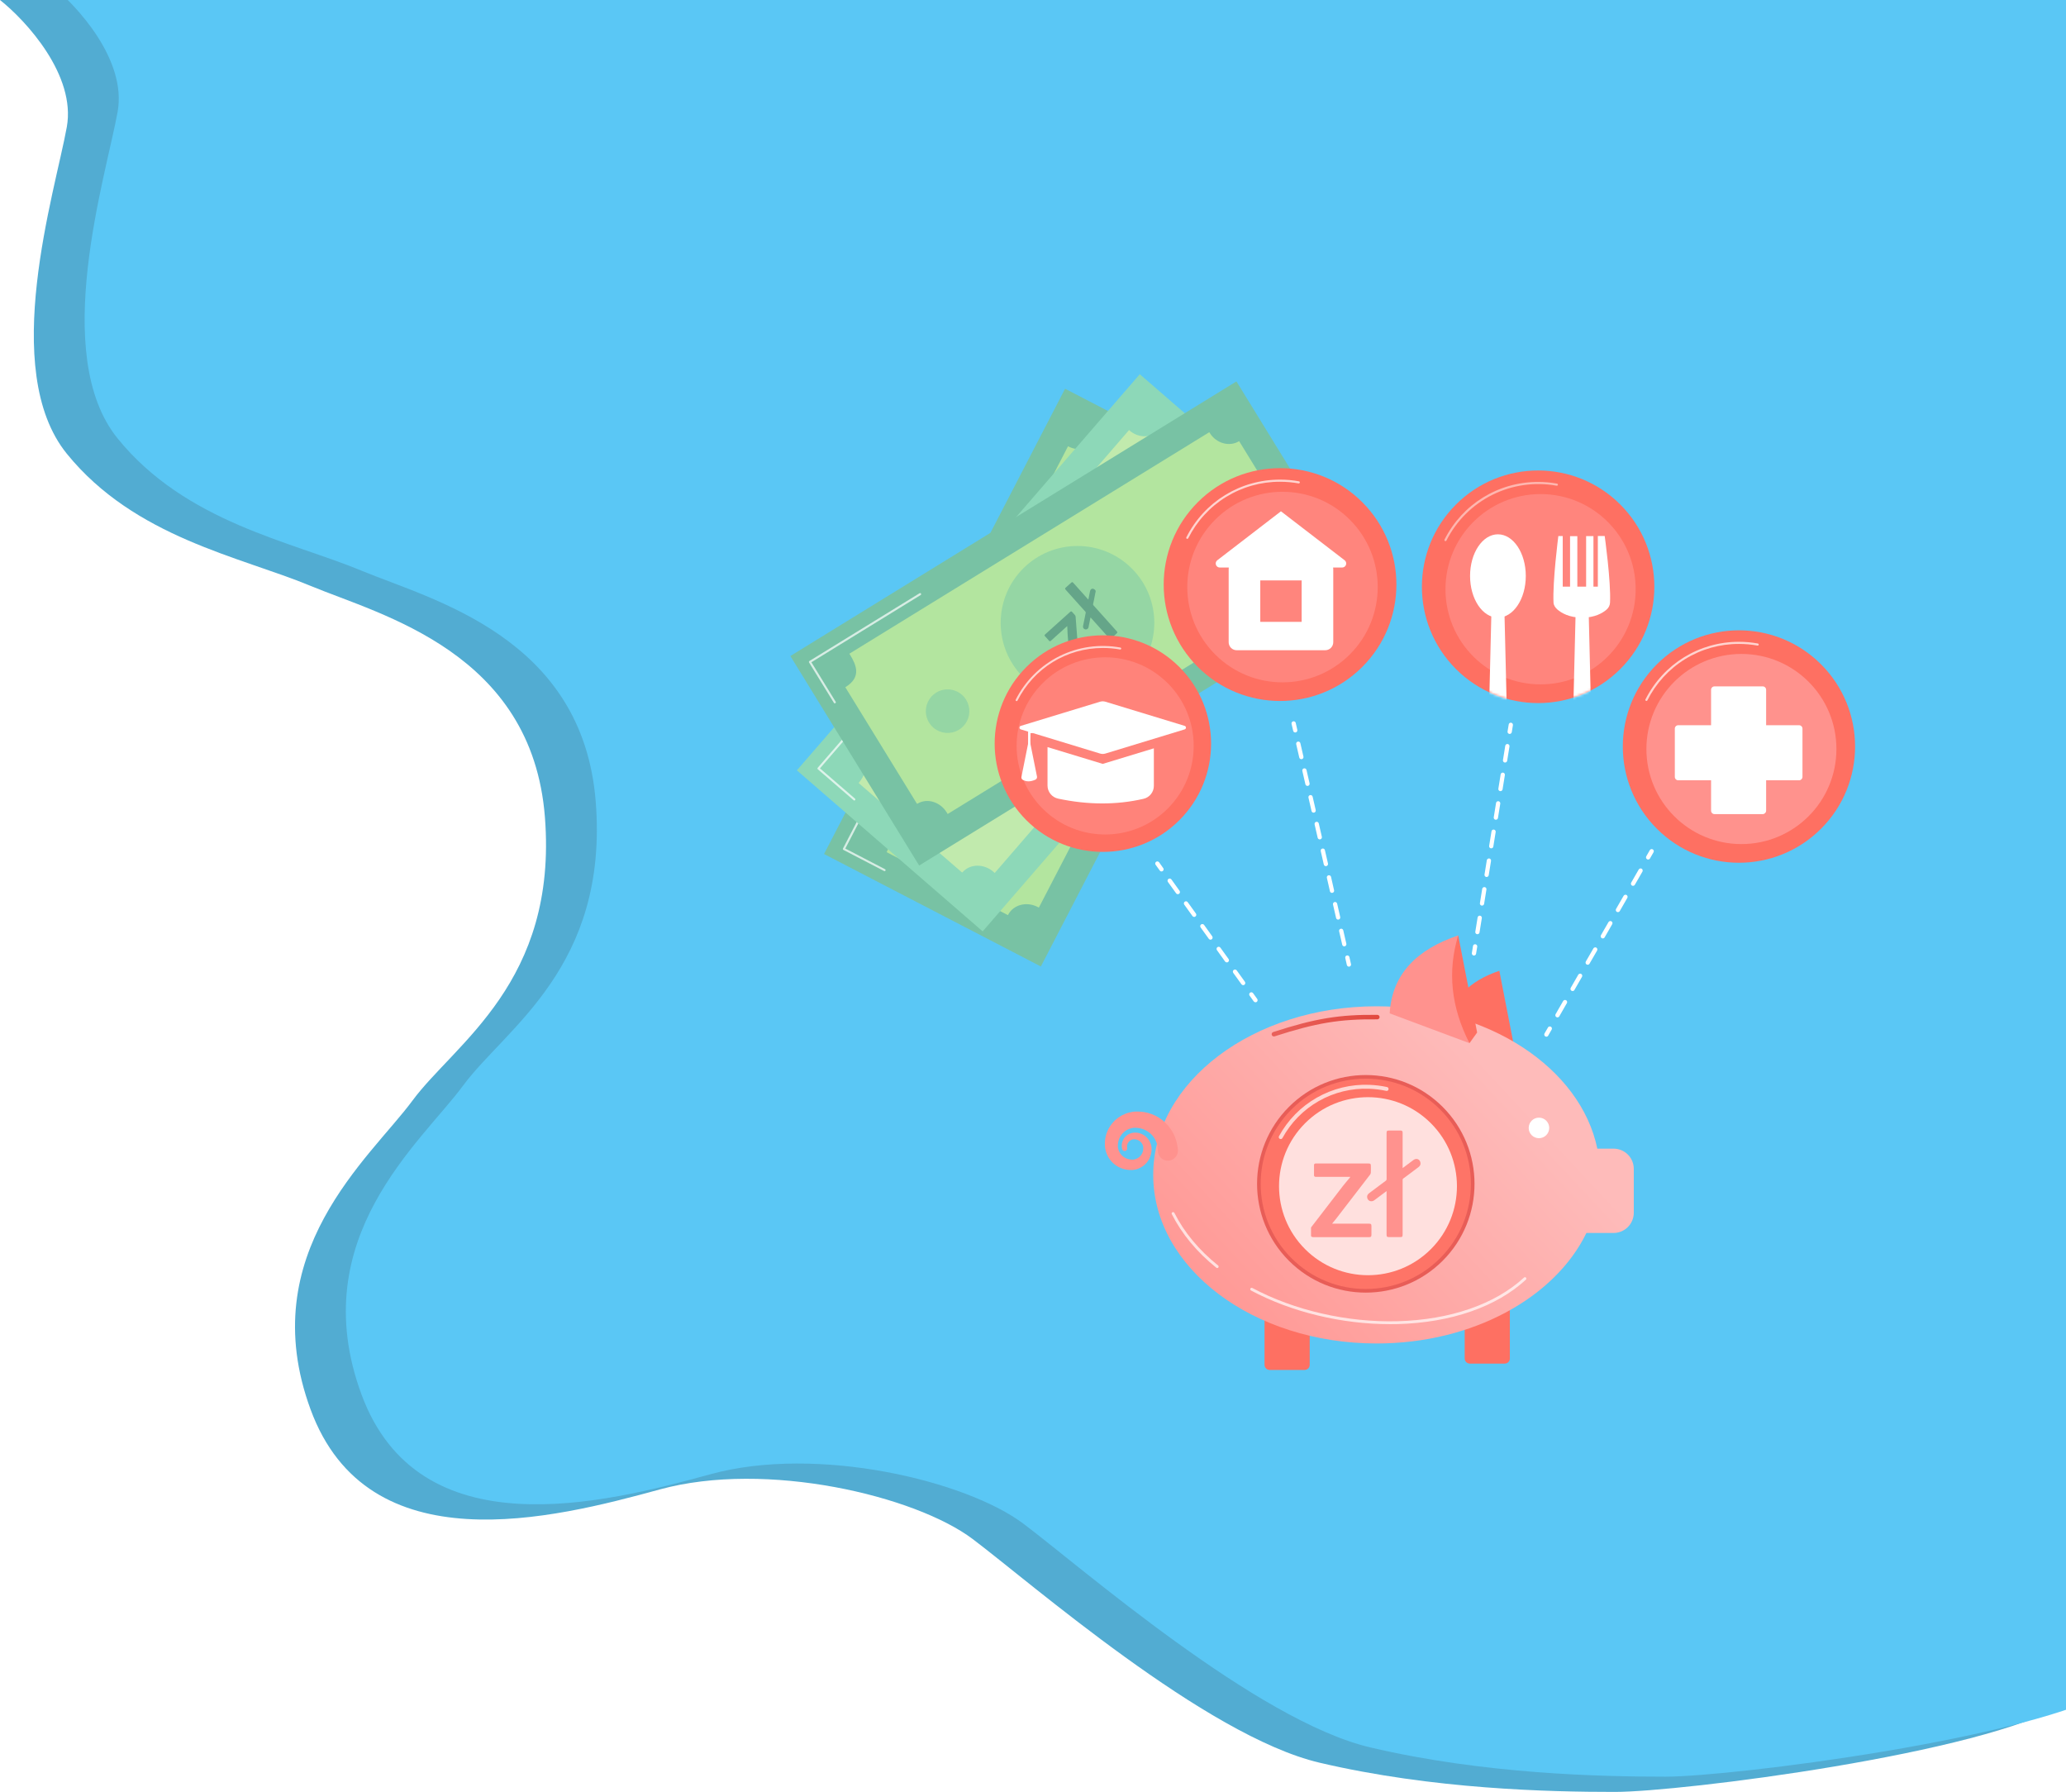 <svg width="813" height="705" viewBox="0 0 813 705" fill="none" xmlns="http://www.w3.org/2000/svg">
<path d="M26.285 50C29.974 29.6 10.299 8.167 0 0H813V670C780.72 690 661.283 705 635.459 705C609.635 705 563.981 704 519.25 693.5C474.519 683 405.347 622.5 382.751 605.5C360.155 588.5 301.589 574.5 259.625 586C217.661 597.5 144.8 616 122.204 554.5C99.608 493 145.722 455.5 162.323 433C178.925 410.5 219.505 386.5 214.433 321.5C209.36 256.5 149.872 242 122.204 230.5C94.535 219 53.032 211.5 26.285 178.5C-0.461 145.5 21.674 75.5 26.285 50Z" fill="#52ACD2"/>
<g filter="url(#filter0_d_501_1000)">
<path d="M46.285 40C49.974 19.6 30.299 -1.833 20 -10H833V660C800.72 680 681.283 695 655.459 695C629.635 695 583.981 694 539.25 683.5C494.519 673 425.347 612.5 402.751 595.5C380.155 578.5 321.589 564.5 279.625 576C237.661 587.5 164.8 606 142.204 544.5C119.607 483 165.722 445.5 182.323 423C198.925 400.5 239.505 376.5 234.433 311.5C229.36 246.5 169.872 232 142.204 220.5C114.535 209 73.032 201.5 46.285 168.5C19.539 135.5 41.674 65.5 46.285 40Z" fill="#5AC7F5"/>
</g>
<g clip-path="url(#clip0_501_1000)">
<path d="M419.123 152.941L324.277 335.999L409.592 380.242L504.438 197.184L419.123 152.941Z" fill="#78C2A4"/>
<path d="M431.912 172.428L480.733 197.755C478.687 201.696 480.565 206.863 484.924 209.11C485.058 209.194 485.393 209.345 485.393 209.345L408.809 357.081L408.34 356.829C403.997 354.582 398.783 355.907 396.705 359.915L396.621 360.033L348.906 335.276C352.394 328.533 348.253 325.581 343.894 323.334C343.76 323.25 343.709 323.3 343.709 323.3L420.293 175.564C420.293 175.581 420.31 175.598 420.461 175.665C424.803 177.929 429.883 176.369 431.912 172.428Z" fill="#B3E59F"/>
<path d="M435.558 287.826C447.362 276.016 447.362 256.868 435.558 245.058C423.753 233.248 404.614 233.248 392.809 245.058C381.004 256.868 381.004 276.016 392.809 287.826C404.614 299.636 423.753 299.636 435.558 287.826Z" fill="url(#paint0_linear_501_1000)"/>
<path d="M430.889 278.55L428.056 277.074C426.396 279.976 424.183 282.542 422.205 284.135C421.86 284.414 421.425 284.559 420.982 284.544C420.539 284.529 420.116 284.354 419.79 284.052L417.527 281.955C417.33 281.774 417.174 281.553 417.07 281.307C416.966 281.06 416.916 280.794 416.924 280.527C416.932 280.259 416.998 279.997 417.116 279.757C417.235 279.517 417.403 279.306 417.611 279.137C419.804 277.327 421.621 275.105 422.959 272.596C424.434 269.744 424.585 267.111 422.59 266.088C420.595 265.065 418.902 266.256 415.784 269.66C411.307 274.508 406.73 277.292 401.768 274.709C397.275 272.378 395.548 267.312 397.576 261.14L394.743 259.664C394.308 259.432 393.981 259.038 393.834 258.567C393.686 258.097 393.73 257.587 393.955 257.148L394.81 255.487C394.923 255.27 395.078 255.077 395.266 254.92C395.454 254.763 395.67 254.644 395.904 254.571C396.138 254.498 396.383 254.471 396.627 254.493C396.871 254.515 397.108 254.585 397.325 254.699L399.873 256.007C401.399 253.324 402.908 251.579 404.283 250.288C404.624 249.969 405.073 249.792 405.54 249.792C406.007 249.792 406.456 249.969 406.797 250.288L408.91 252.217C409.098 252.395 409.248 252.61 409.349 252.849C409.451 253.088 409.503 253.345 409.501 253.604C409.5 253.863 409.445 254.12 409.34 254.357C409.236 254.595 409.083 254.808 408.893 254.984C407.109 256.564 405.636 258.464 404.551 260.586C402.79 263.974 403.696 265.668 404.953 266.306C406.496 267.111 408.608 265.635 412.246 261.945C417.376 256.645 421.35 255.387 426.027 257.819C430.319 260.05 432.532 265.232 430.302 271.925L433.471 273.569C433.69 273.68 433.884 273.834 434.043 274.021C434.202 274.208 434.322 274.425 434.397 274.659C434.471 274.893 434.499 275.139 434.479 275.384C434.458 275.628 434.389 275.867 434.276 276.084L433.404 277.745C433.292 277.964 433.139 278.158 432.951 278.317C432.764 278.476 432.548 278.596 432.314 278.671C432.08 278.746 431.834 278.774 431.59 278.753C431.345 278.732 431.107 278.663 430.889 278.55Z" fill="white"/>
<path opacity="0.7" d="M348.035 342.74C347.986 342.739 347.938 342.721 347.901 342.69L331.906 334.387C331.859 334.363 331.817 334.33 331.782 334.29C331.748 334.249 331.722 334.203 331.705 334.152C331.669 334.048 331.675 333.933 331.722 333.834L355.16 288.647C355.21 288.551 355.296 288.477 355.399 288.443C355.502 288.409 355.615 288.416 355.713 288.463C355.761 288.488 355.804 288.522 355.838 288.563C355.873 288.604 355.899 288.652 355.914 288.704C355.93 288.756 355.935 288.81 355.929 288.864C355.924 288.917 355.907 288.969 355.881 289.016L332.644 333.85L348.269 341.968C348.366 342.019 348.439 342.105 348.474 342.208C348.508 342.311 348.501 342.424 348.454 342.522C348.412 342.595 348.351 342.654 348.276 342.693C348.202 342.731 348.118 342.748 348.035 342.74Z" fill="white"/>
<path d="M473.758 245.172L473.607 245.122C473.559 245.097 473.517 245.063 473.482 245.021C473.448 244.98 473.422 244.932 473.406 244.88C473.391 244.829 473.386 244.774 473.391 244.721C473.397 244.667 473.413 244.615 473.44 244.568L496.391 200.288L479.643 191.599C479.546 191.549 479.473 191.463 479.439 191.36C479.404 191.256 479.411 191.144 479.458 191.046C479.483 190.998 479.517 190.955 479.559 190.921C479.6 190.886 479.648 190.86 479.7 190.845C479.751 190.829 479.805 190.824 479.859 190.83C479.913 190.835 479.965 190.852 480.012 190.878L497.129 199.751C497.179 199.776 497.222 199.811 497.257 199.855C497.292 199.898 497.317 199.948 497.33 200.002C497.348 200.051 497.356 200.103 497.353 200.155C497.35 200.207 497.336 200.258 497.313 200.304L474.177 244.937C474.14 245.014 474.08 245.079 474.005 245.121C473.93 245.163 473.844 245.18 473.758 245.172Z" fill="white"/>
<path d="M448.521 147.228L313.581 303.077L386.693 366.437L521.633 210.588L448.521 147.228Z" fill="#8DD8B8"/>
<path d="M456.456 168.989L498.051 204.984C495.151 208.322 495.972 213.907 499.677 217.128C499.795 217.228 499.778 217.178 500.264 217.58L391.44 343.461L390.887 342.958C387.182 339.754 381.7 339.788 378.749 343.193C378.715 343.243 378.531 343.226 378.531 343.226L337.875 308.054C342.837 302.317 339.451 298.409 335.729 295.189C335.612 295.088 335.494 295.038 335.494 295.055L444.318 169.174C444.373 169.252 444.435 169.325 444.503 169.392C448.208 172.595 453.573 172.344 456.456 168.989Z" fill="#C1EAAD"/>
<path d="M438.786 277.645C450.591 265.835 450.591 246.687 438.786 234.877C426.981 223.067 407.842 223.067 396.037 234.877C384.232 246.687 384.232 265.835 396.037 277.645C407.842 289.455 426.981 289.455 438.786 277.645Z" fill="url(#paint1_linear_501_1000)"/>
<path d="M430.839 271.925L428.425 269.828C426.145 272.26 423.395 274.239 421.081 275.346C420.681 275.532 420.228 275.568 419.803 275.448C419.379 275.328 419.011 275.06 418.768 274.692L417.041 272.126C416.892 271.904 416.792 271.653 416.749 271.39C416.705 271.126 416.719 270.856 416.789 270.599C416.859 270.341 416.984 270.101 417.154 269.896C417.325 269.691 417.538 269.525 417.779 269.409C420.025 268.285 422.49 266.624 424.518 264.276C426.547 261.928 427.352 259.328 425.675 257.869C423.999 256.41 422.037 257.165 418.214 259.764C412.732 263.438 407.636 265.081 403.394 261.408C399.571 258.104 399.068 252.77 402.489 247.235L400.074 245.155C399.888 244.996 399.734 244.801 399.623 244.582C399.512 244.364 399.445 244.125 399.426 243.88C399.408 243.636 399.437 243.39 399.514 243.156C399.591 242.923 399.713 242.708 399.873 242.522L401.114 241.096C401.437 240.726 401.894 240.499 402.384 240.465C402.873 240.43 403.357 240.591 403.729 240.912L405.909 242.79C408.021 240.543 409.882 239.184 411.525 238.245C411.932 238.014 412.41 237.947 412.865 238.055C413.319 238.164 413.715 238.442 413.973 238.832L415.566 241.197C415.712 241.412 415.811 241.656 415.857 241.912C415.904 242.168 415.896 242.431 415.834 242.684C415.773 242.937 415.659 243.174 415.5 243.38C415.341 243.586 415.141 243.757 414.912 243.88C412.814 245.007 410.943 246.514 409.396 248.325C406.898 251.21 407.384 253.055 408.457 253.994C409.53 254.934 412.179 254.179 416.555 251.428C422.791 247.47 426.932 247.168 430.923 250.623C434.594 253.793 435.533 259.362 431.794 265.333L434.51 267.681C434.881 268.008 435.108 268.467 435.143 268.96C435.177 269.453 435.016 269.94 434.695 270.315L433.471 271.723C433.312 271.91 433.117 272.064 432.899 272.175C432.68 272.286 432.441 272.353 432.197 272.372C431.952 272.391 431.706 272.361 431.473 272.284C431.24 272.207 431.025 272.085 430.839 271.925Z" fill="white"/>
<path opacity="0.7" d="M336.047 314.931L335.93 314.847L321.814 302.653C321.732 302.579 321.683 302.476 321.677 302.366C321.67 302.256 321.708 302.148 321.78 302.066L354.657 264.041C354.691 263.998 354.734 263.962 354.782 263.936C354.831 263.909 354.884 263.893 354.939 263.889C354.994 263.884 355.05 263.891 355.102 263.908C355.155 263.926 355.203 263.954 355.244 263.991C355.325 264.065 355.374 264.168 355.381 264.278C355.387 264.388 355.35 264.496 355.277 264.578L322.669 302.301L336.467 314.226C336.537 314.291 336.582 314.379 336.596 314.474C336.61 314.569 336.59 314.665 336.541 314.748C336.492 314.83 336.416 314.893 336.327 314.926C336.237 314.96 336.138 314.961 336.047 314.931Z" fill="white"/>
<path d="M480.112 249.332L479.978 249.264C479.897 249.191 479.848 249.088 479.841 248.978C479.835 248.868 479.872 248.76 479.945 248.677L512.553 210.955L498.755 199.03C498.685 198.955 498.644 198.857 498.641 198.754C498.638 198.651 498.673 198.55 498.739 198.471C498.806 198.393 498.898 198.341 499 198.326C499.102 198.312 499.206 198.335 499.292 198.392L513.391 210.603C513.476 210.675 513.53 210.777 513.542 210.888C513.542 210.997 513.507 211.103 513.442 211.19L480.565 249.214C480.511 249.278 480.439 249.324 480.357 249.345C480.276 249.366 480.19 249.362 480.112 249.332Z" fill="white"/>
<path d="M486.557 150.06L311.019 258.1L361.703 340.523L537.241 232.483L486.557 150.06Z" fill="#78C2A4"/>
<path d="M487.623 173.568L516.426 220.415C512.654 222.73 511.681 228.298 514.247 232.475L514.615 233.079L372.915 320.264L372.562 319.66C369.997 315.484 364.817 313.857 360.978 316.222C360.927 316.256 360.81 316.188 360.81 316.188L332.644 270.382C339.116 266.406 336.986 261.643 334.421 257.466C334.354 257.372 334.268 257.292 334.17 257.232L475.871 170.046C475.919 170.14 475.975 170.229 476.038 170.314C478.603 174.491 483.851 175.883 487.623 173.568Z" fill="#B3E59F"/>
<path d="M445.384 266.43C457.189 254.62 457.189 235.472 445.384 223.662C433.579 211.852 414.44 211.852 402.635 223.662C390.83 235.472 390.83 254.62 402.635 266.43C414.44 278.24 433.579 278.24 445.384 266.43Z" fill="#95D6A4"/>
<path d="M421.098 262.414C420.763 258.054 420.433 253.681 420.109 249.298C420.042 248.426 420.025 247.537 419.992 246.648C419.992 246.564 419.975 246.48 419.975 246.329L419.69 246.564L413.671 251.982L413.436 252.183C413.235 252.317 413.034 252.334 412.866 252.133L411.156 250.237C411.117 250.199 411.087 250.153 411.068 250.101C411.048 250.05 411.041 249.995 411.046 249.94C411.051 249.886 411.068 249.833 411.095 249.786C411.123 249.738 411.161 249.698 411.207 249.667L411.374 249.499L421.048 240.811C421.467 240.425 421.618 240.442 422.003 240.861C422.389 241.281 422.708 241.65 423.043 242.052C423.162 242.196 423.238 242.37 423.261 242.555C423.63 247.235 423.982 251.931 424.334 256.611C424.367 257.114 424.367 257.601 424.401 258.171L424.652 257.936L431.275 251.982C431.677 251.613 431.845 251.63 432.197 252.015L433.639 253.625C433.94 253.978 433.94 254.145 433.588 254.464L423.16 263.823C423.086 263.911 422.988 263.977 422.879 264.012C422.769 264.048 422.652 264.052 422.54 264.025L421.098 262.414Z" fill="#65A589"/>
<path d="M428.274 235.897C428.295 235.766 428.323 235.638 428.358 235.511C428.542 234.538 428.726 233.548 428.944 232.575C429.162 231.603 430.001 231.368 430.671 231.871C431.342 232.374 431.174 232.592 431.074 233.062C430.872 234.068 430.688 235.075 430.487 236.081C430.369 236.618 430.286 237.154 430.151 237.674C430.133 237.762 430.137 237.852 430.163 237.937C430.19 238.023 430.238 238.1 430.302 238.161L439.406 248.308C439.808 248.761 439.808 248.879 439.356 249.281L437.411 251.026C436.925 251.462 436.807 251.462 436.371 250.975C434.024 248.376 431.694 245.759 429.363 243.159L429.129 242.908C429.095 243.042 429.078 243.142 429.062 243.226C428.827 244.4 428.609 245.558 428.358 246.715C428.329 246.905 428.251 247.083 428.131 247.233C428.012 247.383 427.855 247.499 427.676 247.569C427.498 247.638 427.304 247.66 427.114 247.631C426.925 247.601 426.747 247.523 426.597 247.403C426.212 247.101 426.128 246.698 426.212 246.229L426.815 243.26C426.949 242.555 427.083 241.851 427.234 241.146C427.264 241.059 427.267 240.964 427.243 240.875C427.219 240.785 427.17 240.705 427.1 240.643L419.405 232.072C419.019 231.653 419.036 231.502 419.455 231.116L421.534 229.254C421.869 228.953 422.037 228.953 422.339 229.288L428.022 235.628L428.274 235.897Z" fill="#65A589"/>
<path opacity="0.7" d="M328.369 276.705C328.276 276.672 328.199 276.607 328.151 276.52L318.377 260.637C318.327 260.538 318.309 260.427 318.326 260.318C318.363 260.218 318.427 260.131 318.511 260.066L361.866 233.397C361.96 233.341 362.072 233.323 362.178 233.348C362.285 233.373 362.377 233.439 362.436 233.532C362.489 233.626 362.504 233.737 362.479 233.843C362.454 233.948 362.391 234.04 362.302 234.102L319.299 260.553L328.855 276.101C328.883 276.146 328.901 276.196 328.909 276.249C328.917 276.301 328.915 276.354 328.903 276.406C328.89 276.457 328.868 276.506 328.837 276.548C328.805 276.591 328.766 276.627 328.721 276.655C328.669 276.686 328.611 276.707 328.55 276.716C328.49 276.725 328.428 276.721 328.369 276.705Z" fill="white"/>
<path d="M486.014 257.282C485.929 257.251 485.858 257.192 485.812 257.114C485.782 257.068 485.762 257.017 485.752 256.963C485.742 256.909 485.744 256.854 485.756 256.8C485.769 256.747 485.792 256.696 485.825 256.652C485.858 256.608 485.899 256.571 485.947 256.544L528.413 230.412L518.857 214.88C518.828 214.835 518.809 214.785 518.8 214.732C518.791 214.679 518.792 214.625 518.804 214.573C518.815 214.521 518.837 214.471 518.868 214.428C518.899 214.384 518.938 214.347 518.983 214.318C519.028 214.29 519.078 214.27 519.131 214.261C519.183 214.252 519.237 214.253 519.29 214.265C519.342 214.276 519.391 214.298 519.435 214.329C519.479 214.36 519.516 214.399 519.544 214.444L529.319 230.328C529.351 230.374 529.372 230.426 529.38 230.481C529.389 230.537 529.385 230.593 529.369 230.647C529.359 230.7 529.338 230.75 529.306 230.794C529.274 230.838 529.232 230.873 529.184 230.898L486.382 257.248C486.326 257.279 486.265 257.297 486.201 257.303C486.138 257.309 486.074 257.302 486.014 257.282Z" fill="white"/>
<path d="M380.174 275.296C381.065 276.739 381.508 278.414 381.447 280.11C381.386 281.805 380.823 283.444 379.83 284.819C378.837 286.194 377.459 287.243 375.87 287.834C374.281 288.425 372.552 288.531 370.902 288.139C369.253 287.746 367.757 286.873 366.604 285.629C365.451 284.385 364.693 282.827 364.425 281.152C364.158 279.477 364.393 277.761 365.102 276.22C365.81 274.678 366.959 273.382 368.405 272.495C370.337 271.308 372.662 270.937 374.868 271.462C377.074 271.987 378.982 273.366 380.174 275.296Z" fill="#95D6A4"/>
<path d="M487.36 219.544C491.305 216.932 492.387 211.614 489.775 207.667C487.164 203.719 481.848 202.637 477.903 205.25C473.957 207.863 472.876 213.181 475.487 217.128C478.099 221.075 483.414 222.157 487.36 219.544Z" fill="#95D6A4"/>
<path d="M637.612 263.215C655.473 245.346 655.473 216.374 637.612 198.505C619.751 180.636 590.793 180.636 572.932 198.505C555.071 216.374 555.071 245.346 572.932 263.215C590.793 281.084 619.751 281.084 637.612 263.215Z" fill="url(#paint2_linear_501_1000)"/>
<g opacity="0.7">
<path opacity="0.7" d="M568.818 212.901C568.748 212.9 568.679 212.883 568.617 212.85C568.52 212.8 568.447 212.714 568.412 212.611C568.378 212.508 568.385 212.395 568.432 212.297C575.507 198.292 589.607 189.603 605.282 189.603C607.773 189.599 610.26 189.823 612.709 190.274C612.764 190.282 612.817 190.301 612.864 190.33C612.911 190.36 612.952 190.398 612.983 190.444C613.015 190.49 613.037 190.541 613.047 190.596C613.058 190.65 613.057 190.706 613.045 190.761C613.037 190.815 613.018 190.868 612.989 190.915C612.959 190.962 612.921 191.003 612.875 191.035C612.829 191.066 612.778 191.088 612.723 191.098C612.669 191.109 612.613 191.108 612.559 191.096C603.971 189.534 595.109 190.79 587.293 194.677C579.477 198.564 573.126 204.874 569.187 212.666C569.153 212.735 569.1 212.794 569.035 212.835C568.97 212.877 568.895 212.899 568.818 212.901Z" fill="white"/>
</g>
<path d="M606.238 269.258C626.905 269.258 643.658 252.497 643.658 231.821C643.658 211.145 626.905 194.383 606.238 194.383C585.571 194.383 568.818 211.145 568.818 231.821C568.818 252.497 585.571 269.258 606.238 269.258Z" fill="url(#paint3_linear_501_1000)"/>
<mask id="mask0_501_1000" style="mask-type:alpha" maskUnits="userSpaceOnUse" x="559" y="185" width="93" height="92">
<path d="M637.612 263.215C655.473 245.346 655.473 216.374 637.612 198.505C619.751 180.636 590.793 180.636 572.932 198.505C555.071 216.374 555.071 245.346 572.932 263.215C590.793 281.084 619.751 281.084 637.612 263.215Z" fill="url(#paint4_linear_501_1000)"/>
</mask>
<g mask="url(#mask0_501_1000)">
<path d="M589.456 242.991C595.512 242.991 600.421 235.655 600.421 226.604C600.421 217.554 595.512 210.217 589.456 210.217C583.4 210.217 578.491 217.554 578.491 226.604C578.491 235.655 583.4 242.991 589.456 242.991Z" fill="white"/>
<path d="M592.004 240.039H586.908C586.455 258.456 586.019 276.806 585.566 295.474C585.55 296.581 585.969 297.352 586.74 298.158C587.511 298.963 588.567 299.248 589.674 299.248C590.17 299.234 590.658 299.121 591.11 298.917C591.562 298.713 591.968 298.42 592.306 298.057C592.994 297.352 593.362 296.933 593.346 295.96C592.899 277.119 592.451 258.478 592.004 240.039Z" fill="white"/>
<path d="M631.47 210.888H628.771V230.814H627.044V210.922H624.16V230.814H620.707V210.938H617.84V230.814H614.956V210.905H613.229C613.229 210.905 610.916 228.802 611.335 237.104C611.385 238.111 612.022 239.083 612.86 239.805C614.403 241.146 617.521 243.008 622.601 243.008C627.681 243.008 630.699 241.146 632.241 239.805C632.635 239.469 632.956 239.057 633.184 238.592C633.412 238.128 633.542 237.621 633.566 237.104C633.985 228.785 631.47 210.888 631.47 210.888Z" fill="white"/>
<path d="M625.149 240.039H620.053C619.6 258.456 619.164 276.806 618.712 295.474C618.695 296.581 619.114 297.352 619.885 298.158C620.656 298.963 621.713 299.248 622.819 299.248C623.315 299.236 623.804 299.124 624.256 298.92C624.708 298.715 625.115 298.422 625.451 298.057C626.139 297.352 626.507 296.933 626.491 295.96C626.044 277.119 625.596 258.478 625.149 240.039Z" fill="white"/>
</g>
<path d="M716.618 326.043C734.465 308.187 734.465 279.237 716.618 261.381C698.77 243.525 669.833 243.525 651.985 261.381C634.137 279.237 634.137 308.187 651.985 326.043C669.833 343.899 698.77 343.899 716.618 326.043Z" fill="url(#paint5_linear_501_1000)"/>
<path opacity="0.7" d="M647.883 275.782L647.699 275.732C647.602 275.682 647.529 275.596 647.495 275.493C647.46 275.389 647.467 275.277 647.514 275.179C654.573 261.19 668.672 252.502 684.314 252.502C686.805 252.506 689.29 252.73 691.741 253.173C691.796 253.181 691.849 253.2 691.896 253.229C691.943 253.258 691.984 253.297 692.015 253.343C692.047 253.388 692.069 253.44 692.079 253.494C692.09 253.549 692.089 253.605 692.077 253.659C692.056 253.764 691.996 253.858 691.909 253.92C691.822 253.983 691.714 254.009 691.607 253.994C689.201 253.558 686.76 253.339 684.314 253.34C676.835 253.318 669.499 255.385 663.13 259.308C656.762 263.232 651.615 268.856 648.269 275.548C648.231 275.617 648.175 275.675 648.107 275.717C648.04 275.758 647.962 275.781 647.883 275.782Z" fill="white"/>
<path d="M685.27 332.089C705.918 332.089 722.657 315.343 722.657 294.686C722.657 274.028 705.918 257.282 685.27 257.282C664.622 257.282 647.883 274.028 647.883 294.686C647.883 315.343 664.622 332.089 685.27 332.089Z" fill="url(#paint6_linear_501_1000)"/>
<path d="M693.653 270.046H674.674C673.933 270.046 673.333 270.647 673.333 271.388V318.956C673.333 319.697 673.933 320.298 674.674 320.298H693.653C694.393 320.298 694.994 319.697 694.994 318.956V271.388C694.994 270.647 694.393 270.046 693.653 270.046Z" fill="white"/>
<path d="M709.295 305.655V286.668C709.295 285.927 708.694 285.326 707.954 285.326H660.407C659.666 285.326 659.066 285.927 659.066 286.668V305.655C659.066 306.396 659.666 306.997 660.407 306.997H707.954C708.694 306.997 709.295 306.396 709.295 305.655Z" fill="white"/>
<path d="M464.108 322.685C480.738 306.047 480.738 279.073 464.108 262.435C447.477 245.797 420.515 245.797 403.885 262.435C387.254 279.073 387.254 306.047 403.885 322.685C420.515 339.323 447.477 339.323 464.108 322.685Z" fill="url(#paint7_linear_501_1000)"/>
<path opacity="0.7" d="M400.058 275.85C399.993 275.849 399.929 275.831 399.873 275.799C399.828 275.776 399.788 275.744 399.755 275.706C399.722 275.667 399.697 275.622 399.682 275.574C399.666 275.526 399.66 275.475 399.664 275.424C399.668 275.374 399.682 275.324 399.706 275.279C403.435 267.86 409.47 261.852 416.904 258.156C424.337 254.46 432.768 253.277 440.932 254.783C441.026 254.809 441.107 254.869 441.158 254.952C441.21 255.035 441.227 255.135 441.208 255.231C441.189 255.326 441.134 255.411 441.055 255.468C440.976 255.525 440.878 255.55 440.781 255.538C438.546 255.134 436.279 254.932 434.007 254.934C419.723 254.934 406.848 262.867 400.393 275.632C400.362 275.695 400.315 275.749 400.256 275.787C400.197 275.826 400.128 275.847 400.058 275.85Z" fill="white"/>
<path d="M459.53 318.106C473.135 304.495 473.135 282.427 459.53 268.815C445.925 255.204 423.866 255.204 410.261 268.815C396.656 282.427 396.656 304.495 410.261 318.106C423.866 331.718 445.925 331.718 459.53 318.106Z" fill="url(#paint8_linear_501_1000)"/>
<path d="M466.163 285.578L435.013 276.084C434.315 275.866 433.566 275.866 432.867 276.084L401.717 285.578C401.565 285.619 401.43 285.71 401.334 285.836C401.237 285.962 401.185 286.116 401.185 286.274C401.185 286.432 401.237 286.586 401.334 286.712C401.43 286.838 401.565 286.929 401.717 286.97L432.867 296.463C433.566 296.681 434.315 296.681 435.013 296.463L466.163 286.97C466.316 286.929 466.451 286.838 466.547 286.712C466.644 286.586 466.696 286.432 466.696 286.274C466.696 286.116 466.644 285.962 466.547 285.836C466.451 285.71 466.316 285.619 466.163 285.578Z" fill="white"/>
<path d="M433.94 300.539L412.213 293.931V309.06C412.213 310.267 412.628 311.437 413.388 312.374C414.148 313.312 415.207 313.959 416.387 314.209C428.039 316.675 439.255 316.759 450.002 314.276C451.158 314.01 452.189 313.359 452.926 312.429C453.663 311.5 454.063 310.347 454.059 309.161V294.417L433.94 300.539Z" fill="white"/>
<path d="M407.418 306.762C405.54 307.601 403.88 307.618 402.472 306.812C402.27 306.699 402.111 306.523 402.017 306.312C401.923 306.1 401.901 305.864 401.952 305.638L405.02 290.358L408.071 305.521C408.119 305.771 408.081 306.031 407.962 306.256C407.843 306.482 407.651 306.66 407.418 306.762Z" fill="white"/>
<path d="M433.924 284.722L404.568 287.842V292.941H405.439L405.523 288.463L433.924 284.722Z" fill="white"/>
<path d="M536.093 262.376C553.974 244.488 553.974 215.484 536.093 197.596C518.212 179.707 489.222 179.707 471.341 197.596C453.461 215.484 453.461 244.488 471.341 262.376C489.222 280.265 518.212 280.265 536.093 262.376Z" fill="url(#paint9_linear_501_1000)"/>
<path opacity="0.7" d="M467.203 212.012L467.019 211.978C466.921 211.925 466.847 211.836 466.813 211.73C466.779 211.624 466.786 211.509 466.834 211.408C473.909 197.403 488.026 188.697 503.718 188.697C506.214 188.694 508.706 188.918 511.162 189.368C511.27 189.389 511.367 189.451 511.43 189.542C511.492 189.634 511.517 189.746 511.497 189.855C511.473 189.962 511.409 190.055 511.319 190.117C511.229 190.18 511.119 190.206 511.011 190.19C508.604 189.754 506.164 189.535 503.718 189.536C496.223 189.511 488.87 191.579 482.487 195.509C476.104 199.438 470.944 205.072 467.589 211.777C467.55 211.847 467.495 211.905 467.427 211.946C467.359 211.987 467.282 212.01 467.203 212.012Z" fill="white"/>
<path d="M531.174 257.478C545.807 242.839 545.807 219.103 531.174 204.463C516.541 189.823 492.816 189.823 478.182 204.463C463.549 219.103 463.549 242.839 478.182 257.478C492.816 272.118 516.541 272.118 531.174 257.478Z" fill="url(#paint10_linear_501_1000)"/>
<path d="M529.117 220.415L504.07 201.16L479.039 220.415C478.771 220.617 478.573 220.898 478.473 221.219C478.374 221.54 478.379 221.884 478.487 222.202C478.594 222.52 478.8 222.796 479.074 222.99C479.348 223.184 479.676 223.287 480.012 223.283H483.549C483.515 223.494 483.498 223.707 483.499 223.921V252.653C483.497 253.07 483.577 253.483 483.736 253.868C483.894 254.254 484.127 254.604 484.422 254.899C484.717 255.194 485.067 255.427 485.452 255.586C485.838 255.744 486.251 255.825 486.668 255.823H521.489C521.905 255.823 522.317 255.741 522.702 255.581C523.086 255.422 523.436 255.189 523.73 254.894C524.024 254.6 524.257 254.25 524.417 253.866C524.576 253.481 524.658 253.069 524.658 252.653V223.921C524.661 223.706 524.639 223.492 524.591 223.283H528.145C528.481 223.287 528.809 223.184 529.083 222.99C529.357 222.796 529.562 222.52 529.67 222.202C529.778 221.884 529.783 221.54 529.683 221.219C529.584 220.898 529.386 220.617 529.117 220.415ZM512.218 244.652H495.939V228.365H512.218V244.652Z" fill="white"/>
<path d="M457.06 342.857C456.928 342.858 456.798 342.827 456.681 342.765C456.564 342.704 456.464 342.614 456.389 342.505L454.746 340.224C454.682 340.135 454.637 340.035 454.612 339.928C454.588 339.821 454.585 339.711 454.604 339.603C454.622 339.495 454.662 339.392 454.721 339.3C454.781 339.208 454.857 339.129 454.947 339.067C455.129 338.939 455.353 338.887 455.572 338.922C455.79 338.956 455.987 339.074 456.121 339.251L457.747 341.532C457.874 341.711 457.925 341.932 457.891 342.149C457.856 342.365 457.739 342.559 457.563 342.69C457.42 342.802 457.242 342.861 457.06 342.857Z" fill="white"/>
<path d="M489.199 387.591C489.067 387.59 488.938 387.558 488.821 387.497C488.704 387.435 488.604 387.347 488.529 387.239L485.31 382.777C485.178 382.597 485.124 382.372 485.159 382.152C485.193 381.932 485.314 381.734 485.494 381.603C485.674 381.472 485.899 381.417 486.119 381.452C486.339 381.487 486.536 381.607 486.668 381.787L489.887 386.266C490.014 386.447 490.066 386.671 490.031 386.89C489.997 387.109 489.879 387.306 489.702 387.44C489.553 387.54 489.378 387.592 489.199 387.591ZM482.778 378.651C482.645 378.646 482.514 378.613 482.395 378.552C482.276 378.491 482.172 378.404 482.091 378.299L478.888 373.82C478.761 373.639 478.709 373.415 478.744 373.196C478.778 372.977 478.896 372.78 479.073 372.646C479.163 372.582 479.265 372.536 479.373 372.511C479.481 372.486 479.592 372.483 479.702 372.502C479.811 372.521 479.915 372.561 480.008 372.62C480.102 372.679 480.183 372.757 480.246 372.847L483.465 377.309C483.53 377.399 483.576 377.501 483.6 377.609C483.625 377.717 483.628 377.829 483.609 377.938C483.591 378.047 483.551 378.152 483.491 378.245C483.432 378.339 483.355 378.42 483.264 378.483C483.126 378.593 482.954 378.652 482.778 378.651ZM476.357 369.694C476.222 369.696 476.089 369.665 475.969 369.604C475.849 369.542 475.746 369.452 475.669 369.342L472.451 364.88C472.386 364.79 472.34 364.688 472.316 364.58C472.291 364.472 472.288 364.36 472.307 364.251C472.325 364.142 472.365 364.038 472.425 363.944C472.484 363.851 472.561 363.77 472.652 363.706C472.833 363.579 473.057 363.527 473.276 363.561C473.495 363.596 473.692 363.714 473.825 363.891L477.027 368.369C477.155 368.55 477.207 368.774 477.172 368.993C477.138 369.212 477.02 369.409 476.843 369.543C476.7 369.641 476.53 369.693 476.357 369.694ZM469.919 360.754C469.787 360.755 469.657 360.723 469.54 360.662C469.423 360.6 469.323 360.511 469.248 360.402L466.029 355.924C465.902 355.742 465.85 355.518 465.884 355.299C465.919 355.08 466.037 354.883 466.214 354.749C466.304 354.685 466.406 354.639 466.514 354.614C466.622 354.59 466.733 354.587 466.842 354.605C466.952 354.624 467.056 354.664 467.149 354.723C467.243 354.783 467.324 354.86 467.387 354.951L470.606 359.412C470.671 359.502 470.716 359.604 470.741 359.712C470.766 359.82 470.769 359.932 470.75 360.041C470.732 360.15 470.691 360.255 470.632 360.348C470.573 360.442 470.496 360.523 470.405 360.586C470.268 360.698 470.096 360.757 469.919 360.754ZM463.498 351.797C463.363 351.8 463.23 351.769 463.11 351.707C462.99 351.646 462.887 351.556 462.81 351.445L459.591 346.984C459.527 346.893 459.481 346.791 459.457 346.683C459.432 346.575 459.429 346.464 459.447 346.355C459.466 346.245 459.506 346.141 459.566 346.047C459.625 345.954 459.702 345.873 459.793 345.809C459.974 345.682 460.198 345.63 460.417 345.664C460.636 345.699 460.833 345.817 460.966 345.994L464.168 350.472C464.234 350.561 464.281 350.663 464.307 350.77C464.333 350.877 464.337 350.989 464.32 351.098C464.303 351.207 464.264 351.311 464.207 351.406C464.149 351.5 464.073 351.582 463.984 351.646C463.841 351.744 463.671 351.797 463.498 351.797Z" fill="white"/>
<path d="M494.061 394.333C493.928 394.335 493.797 394.305 493.678 394.247C493.558 394.189 493.454 394.103 493.374 393.998L491.731 391.717C491.667 391.627 491.621 391.525 491.597 391.417C491.572 391.309 491.569 391.197 491.588 391.088C491.607 390.979 491.647 390.875 491.706 390.781C491.765 390.688 491.842 390.607 491.932 390.543C492.022 390.479 492.124 390.433 492.232 390.409C492.34 390.384 492.451 390.381 492.56 390.4C492.669 390.419 492.773 390.459 492.867 390.518C492.961 390.577 493.042 390.654 493.105 390.744L494.732 393.008C494.859 393.19 494.911 393.414 494.876 393.633C494.842 393.852 494.724 394.049 494.547 394.182C494.404 394.28 494.234 394.333 494.061 394.333Z" fill="white"/>
<path d="M648.571 338.161C648.425 338.162 648.281 338.127 648.151 338.06C647.957 337.948 647.815 337.763 647.755 337.547C647.696 337.33 647.724 337.099 647.833 336.903L649.225 334.471C649.34 334.279 649.525 334.141 649.741 334.084C649.958 334.028 650.187 334.058 650.381 334.169C650.477 334.223 650.561 334.295 650.629 334.382C650.696 334.469 650.745 334.569 650.773 334.675C650.802 334.782 650.808 334.893 650.793 335.002C650.777 335.111 650.74 335.215 650.683 335.31L649.292 337.742C649.218 337.868 649.113 337.974 648.987 338.047C648.86 338.121 648.717 338.16 648.571 338.161Z" fill="white"/>
<path d="M612.877 400.271C612.73 400.264 612.587 400.223 612.458 400.154C612.266 400.038 612.128 399.853 612.071 399.637C612.015 399.42 612.045 399.19 612.156 398.996L615.124 393.83C615.239 393.639 615.424 393.5 615.641 393.443C615.857 393.387 616.086 393.417 616.28 393.528C616.376 393.582 616.461 393.655 616.528 393.742C616.595 393.829 616.644 393.928 616.673 394.035C616.701 394.141 616.707 394.252 616.692 394.361C616.676 394.47 616.639 394.575 616.582 394.669L613.615 399.835C613.544 399.969 613.437 400.08 613.307 400.157C613.177 400.234 613.028 400.273 612.877 400.271ZM618.829 389.922C618.682 389.915 618.539 389.875 618.41 389.805C618.218 389.69 618.079 389.504 618.023 389.288C617.967 389.071 617.997 388.842 618.108 388.647L621.075 383.481C621.13 383.386 621.204 383.302 621.291 383.234C621.379 383.167 621.479 383.117 621.585 383.088C621.692 383.059 621.803 383.052 621.913 383.066C622.022 383.08 622.128 383.116 622.224 383.171C622.32 383.226 622.404 383.3 622.471 383.387C622.538 383.475 622.588 383.575 622.617 383.681C622.646 383.788 622.653 383.899 622.639 384.009C622.625 384.118 622.589 384.224 622.534 384.32L619.566 389.486C619.493 389.617 619.386 389.727 619.256 389.803C619.127 389.88 618.979 389.921 618.829 389.922ZM624.781 379.557C624.635 379.557 624.491 379.523 624.361 379.456C624.17 379.34 624.031 379.156 623.971 378.941C623.912 378.725 623.938 378.496 624.043 378.299L627.027 373.132C627.139 372.943 627.321 372.803 627.533 372.744C627.746 372.684 627.973 372.71 628.167 372.814C628.358 372.929 628.498 373.114 628.557 373.329C628.616 373.544 628.591 373.774 628.486 373.971L625.501 379.137C625.428 379.264 625.323 379.369 625.197 379.443C625.07 379.516 624.927 379.556 624.781 379.557ZM630.732 369.208C630.586 369.21 630.442 369.176 630.313 369.107C630.119 368.995 629.976 368.81 629.917 368.594C629.857 368.377 629.885 368.146 629.995 367.95L632.962 362.784C633.077 362.592 633.262 362.453 633.477 362.393C633.692 362.334 633.922 362.36 634.119 362.465C634.31 362.58 634.449 362.766 634.506 362.982C634.562 363.198 634.531 363.428 634.421 363.622L631.453 368.788C631.38 368.915 631.275 369.02 631.149 369.094C631.022 369.168 630.879 369.207 630.732 369.208ZM636.667 358.859C636.522 358.858 636.378 358.823 636.248 358.758C636.057 358.643 635.918 358.457 635.861 358.241C635.805 358.025 635.835 357.795 635.946 357.601L638.914 352.435C639.029 352.244 639.213 352.104 639.429 352.045C639.644 351.985 639.874 352.011 640.071 352.116C640.262 352.231 640.401 352.417 640.457 352.633C640.514 352.849 640.483 353.079 640.372 353.273L637.405 358.439C637.329 358.567 637.221 358.674 637.092 358.747C636.962 358.821 636.816 358.859 636.667 358.859ZM642.619 348.51C642.473 348.511 642.329 348.476 642.2 348.409C642.008 348.294 641.87 348.108 641.813 347.892C641.757 347.676 641.787 347.446 641.898 347.252L644.865 342.086C644.978 341.896 645.159 341.757 645.371 341.697C645.584 341.638 645.811 341.663 646.006 341.767C646.197 341.883 646.336 342.067 646.395 342.282C646.455 342.498 646.429 342.727 646.324 342.924L643.34 348.091C643.267 348.217 643.162 348.323 643.035 348.396C642.909 348.47 642.765 348.509 642.619 348.51Z" fill="white"/>
<path d="M608.518 407.869C608.37 407.872 608.224 407.831 608.099 407.752C607.909 407.64 607.77 407.458 607.711 407.246C607.651 407.033 607.676 406.806 607.78 406.611L609.189 404.179C609.311 404.011 609.491 403.895 609.694 403.852C609.897 403.809 610.109 403.843 610.288 403.947C610.467 404.052 610.602 404.219 610.665 404.417C610.728 404.615 610.716 404.829 610.631 405.018L609.239 407.45C609.166 407.577 609.061 407.682 608.934 407.756C608.808 407.829 608.664 407.868 608.518 407.869Z" fill="white"/>
<path d="M509.686 288.178C509.497 288.181 509.312 288.117 509.165 287.997C509.017 287.878 508.917 287.71 508.882 287.523L508.245 284.806C508.22 284.698 508.217 284.587 508.235 284.477C508.254 284.368 508.294 284.264 508.353 284.17C508.413 284.077 508.49 283.996 508.58 283.932C508.671 283.869 508.773 283.824 508.882 283.8C508.988 283.773 509.1 283.767 509.209 283.784C509.318 283.8 509.422 283.839 509.516 283.897C509.61 283.955 509.691 284.031 509.755 284.121C509.819 284.211 509.864 284.313 509.888 284.421L510.508 287.154C510.558 287.37 510.521 287.597 510.405 287.786C510.289 287.974 510.103 288.109 509.888 288.161L509.686 288.178Z" fill="white"/>
<path d="M528.983 372.327C528.795 372.325 528.614 372.258 528.468 372.14C528.322 372.021 528.22 371.857 528.179 371.673L526.971 366.407C526.944 366.3 526.939 366.188 526.955 366.079C526.972 365.97 527.01 365.866 527.068 365.772C527.126 365.678 527.202 365.596 527.292 365.533C527.382 365.469 527.484 365.424 527.592 365.4C527.7 365.375 527.811 365.372 527.921 365.391C528.03 365.41 528.134 365.45 528.228 365.509C528.321 365.568 528.402 365.646 528.465 365.736C528.529 365.827 528.574 365.929 528.598 366.038L529.805 371.288C529.855 371.503 529.818 371.73 529.702 371.919C529.586 372.107 529.4 372.242 529.185 372.294L528.983 372.327ZM526.569 361.811C526.381 361.808 526.199 361.742 526.054 361.623C525.908 361.505 525.806 361.34 525.764 361.157L524.557 355.89C524.507 355.674 524.544 355.447 524.66 355.259C524.776 355.07 524.962 354.935 525.178 354.884C525.285 354.859 525.397 354.856 525.506 354.874C525.615 354.893 525.72 354.933 525.813 354.993C525.907 355.052 525.988 355.129 526.051 355.22C526.115 355.31 526.16 355.413 526.184 355.521L527.391 360.771C527.418 360.878 527.423 360.989 527.407 361.098C527.39 361.207 527.352 361.312 527.294 361.406C527.236 361.5 527.16 361.581 527.07 361.645C526.98 361.709 526.878 361.754 526.77 361.777L526.569 361.811ZM524.172 351.294C523.981 351.295 523.795 351.231 523.646 351.112C523.496 350.993 523.392 350.826 523.35 350.64L522.143 345.373C522.094 345.155 522.134 344.927 522.253 344.738C522.373 344.549 522.562 344.416 522.78 344.367C522.998 344.318 523.226 344.358 523.415 344.477C523.604 344.597 523.737 344.786 523.786 345.004L524.976 350.254C525.004 350.361 525.009 350.472 524.993 350.582C524.976 350.691 524.938 350.795 524.88 350.889C524.822 350.983 524.746 351.064 524.656 351.128C524.566 351.192 524.464 351.237 524.356 351.261L524.172 351.294ZM521.757 340.778C521.567 340.778 521.381 340.714 521.232 340.595C521.082 340.476 520.978 340.31 520.936 340.123L519.729 334.857C519.68 334.639 519.72 334.41 519.839 334.222C519.959 334.033 520.148 333.899 520.366 333.85C520.584 333.801 520.812 333.841 521.001 333.961C521.189 334.08 521.323 334.27 521.372 334.488L522.579 339.738C522.604 339.846 522.607 339.957 522.588 340.067C522.569 340.176 522.529 340.28 522.47 340.374C522.411 340.467 522.334 340.548 522.243 340.612C522.152 340.675 522.05 340.72 521.942 340.744L521.757 340.778ZM519.343 330.244C519.154 330.249 518.969 330.188 518.819 330.072C518.669 329.956 518.564 329.792 518.522 329.607L517.315 324.34C517.266 324.122 517.305 323.894 517.425 323.705C517.544 323.516 517.734 323.383 517.952 323.334C518.17 323.285 518.398 323.324 518.587 323.444C518.775 323.564 518.909 323.753 518.958 323.971L520.165 329.221C520.189 329.329 520.193 329.441 520.174 329.55C520.155 329.659 520.115 329.763 520.056 329.857C519.997 329.951 519.919 330.032 519.829 330.095C519.738 330.159 519.636 330.204 519.528 330.227L519.343 330.244ZM516.929 319.728C516.74 319.732 516.554 319.672 516.405 319.555C516.255 319.439 516.15 319.275 516.108 319.09L514.9 313.824C514.876 313.716 514.873 313.604 514.892 313.495C514.911 313.386 514.951 313.282 515.011 313.188C515.07 313.095 515.147 313.014 515.237 312.95C515.328 312.887 515.43 312.841 515.538 312.817C515.645 312.793 515.757 312.79 515.866 312.809C515.975 312.828 516.079 312.868 516.172 312.927C516.266 312.987 516.347 313.064 516.41 313.154C516.474 313.244 516.519 313.347 516.543 313.454L517.751 318.704C517.775 318.812 517.778 318.924 517.76 319.033C517.741 319.142 517.701 319.247 517.642 319.34C517.582 319.434 517.505 319.515 517.415 319.578C517.324 319.642 517.222 319.687 517.113 319.711L516.929 319.728ZM514.515 309.211C514.324 309.212 514.138 309.147 513.989 309.028C513.84 308.91 513.735 308.743 513.693 308.557L512.486 303.307C512.462 303.199 512.459 303.087 512.478 302.978C512.497 302.869 512.537 302.765 512.596 302.672C512.656 302.578 512.733 302.497 512.823 302.434C512.913 302.37 513.015 302.325 513.123 302.301C513.231 302.276 513.343 302.274 513.452 302.292C513.561 302.311 513.665 302.352 513.758 302.411C513.852 302.47 513.932 302.547 513.996 302.637C514.06 302.728 514.105 302.83 514.129 302.938L515.336 308.188C515.361 308.296 515.364 308.408 515.345 308.517C515.327 308.626 515.287 308.73 515.227 308.824C515.168 308.917 515.091 308.998 515 309.062C514.91 309.125 514.807 309.17 514.699 309.194L514.515 309.211ZM512.101 298.694C511.91 298.695 511.724 298.631 511.575 298.512C511.425 298.393 511.321 298.227 511.279 298.04L510.072 292.79C510.047 292.682 510.043 292.57 510.061 292.461C510.079 292.352 510.118 292.247 510.176 292.153C510.235 292.058 510.311 291.977 510.401 291.912C510.491 291.847 510.593 291.801 510.701 291.775C510.809 291.75 510.92 291.746 511.03 291.764C511.139 291.782 511.244 291.821 511.338 291.88C511.432 291.938 511.514 292.015 511.579 292.105C511.643 292.195 511.69 292.297 511.715 292.404L512.922 297.671C512.947 297.779 512.95 297.891 512.931 298C512.913 298.109 512.872 298.214 512.813 298.307C512.754 298.401 512.677 298.482 512.586 298.545C512.495 298.609 512.393 298.654 512.285 298.678L512.101 298.694Z" fill="white"/>
<path d="M530.827 380.311C530.637 380.312 530.451 380.248 530.302 380.129C530.152 380.01 530.048 379.844 530.006 379.657L529.386 376.923C529.358 376.816 529.353 376.705 529.369 376.596C529.386 376.487 529.424 376.382 529.482 376.288C529.54 376.195 529.616 376.113 529.706 376.049C529.796 375.986 529.898 375.941 530.006 375.917C530.114 375.892 530.226 375.889 530.335 375.908C530.444 375.926 530.548 375.967 530.642 376.026C530.735 376.085 530.816 376.162 530.88 376.253C530.943 376.344 530.988 376.446 531.012 376.554L531.632 379.288C531.66 379.395 531.665 379.506 531.648 379.616C531.632 379.725 531.593 379.829 531.536 379.923C531.478 380.017 531.401 380.098 531.311 380.162C531.222 380.226 531.12 380.271 531.012 380.295L530.827 380.311Z" fill="white"/>
<path d="M594.083 288.748H593.949C593.84 288.732 593.735 288.694 593.641 288.637C593.546 288.58 593.464 288.505 593.399 288.416C593.333 288.327 593.286 288.226 593.26 288.119C593.233 288.012 593.228 287.901 593.245 287.792L593.698 285.024C593.714 284.916 593.752 284.812 593.809 284.718C593.866 284.624 593.941 284.543 594.03 284.479C594.119 284.415 594.22 284.369 594.327 284.345C594.434 284.32 594.545 284.318 594.653 284.337C594.872 284.374 595.067 284.494 595.198 284.673C595.33 284.851 595.387 285.073 595.357 285.293L594.905 288.06C594.87 288.253 594.768 288.427 594.618 288.553C594.468 288.678 594.279 288.747 594.083 288.748Z" fill="white"/>
<path d="M581.392 367.547H581.258C581.149 367.531 581.044 367.493 580.949 367.436C580.855 367.379 580.773 367.304 580.707 367.215C580.642 367.127 580.595 367.026 580.568 366.919C580.542 366.812 580.537 366.7 580.553 366.591L581.459 360.956C581.494 360.735 581.616 360.538 581.797 360.408C581.977 360.277 582.203 360.224 582.423 360.259C582.643 360.295 582.84 360.417 582.97 360.598C583.101 360.778 583.154 361.004 583.119 361.224L582.213 366.86C582.178 367.052 582.077 367.226 581.927 367.352C581.777 367.477 581.587 367.547 581.392 367.547ZM583.202 356.293H583.068C582.959 356.276 582.854 356.239 582.76 356.182C582.666 356.125 582.583 356.05 582.518 355.961C582.452 355.872 582.405 355.771 582.379 355.664C582.352 355.557 582.347 355.446 582.364 355.337L583.269 349.701C583.31 349.482 583.435 349.288 583.616 349.16C583.798 349.031 584.022 348.979 584.242 349.013C584.35 349.029 584.455 349.067 584.548 349.124C584.642 349.182 584.723 349.257 584.787 349.346C584.851 349.435 584.897 349.536 584.921 349.643C584.946 349.75 584.948 349.861 584.929 349.969L584.024 355.605C583.989 355.797 583.887 355.972 583.737 356.097C583.587 356.223 583.398 356.292 583.202 356.293ZM585.013 345.038H584.879C584.661 345.001 584.465 344.88 584.334 344.702C584.203 344.524 584.146 344.302 584.175 344.082L585.08 338.446C585.121 338.227 585.245 338.031 585.426 337.9C585.607 337.769 585.831 337.712 586.053 337.742C586.271 337.783 586.465 337.907 586.593 338.089C586.722 338.27 586.774 338.495 586.74 338.715L585.835 344.334C585.803 344.529 585.703 344.707 585.553 344.836C585.402 344.965 585.211 345.037 585.013 345.038ZM586.824 333.767H586.69C586.58 333.748 586.476 333.709 586.382 333.65C586.288 333.591 586.207 333.514 586.143 333.424C586.079 333.333 586.034 333.231 586.01 333.123C585.986 333.015 585.983 332.903 586.002 332.794L586.908 327.175C586.913 327.056 586.943 326.94 586.996 326.835C587.049 326.729 587.124 326.635 587.216 326.561C587.308 326.486 587.415 326.431 587.529 326.401C587.644 326.37 587.763 326.364 587.88 326.383C587.997 326.403 588.109 326.446 588.207 326.512C588.306 326.577 588.39 326.662 588.453 326.763C588.517 326.863 588.558 326.975 588.575 327.092C588.592 327.21 588.583 327.329 588.551 327.443L587.645 333.062C587.617 333.259 587.518 333.439 587.367 333.569C587.216 333.698 587.023 333.769 586.824 333.767ZM588.634 322.512H588.5C588.391 322.494 588.287 322.454 588.193 322.395C588.099 322.336 588.018 322.259 587.954 322.169C587.89 322.078 587.845 321.976 587.82 321.868C587.796 321.76 587.794 321.648 587.813 321.539L588.718 315.92C588.735 315.811 588.772 315.706 588.829 315.612C588.886 315.517 588.961 315.435 589.05 315.37C589.139 315.304 589.24 315.257 589.347 315.231C589.454 315.204 589.565 315.199 589.674 315.216C589.894 315.257 590.089 315.381 590.22 315.562C590.351 315.743 590.408 315.967 590.378 316.189L589.473 321.808C589.441 322.006 589.338 322.186 589.184 322.316C589.031 322.445 588.835 322.515 588.634 322.512ZM590.445 311.257H590.311C590.202 311.241 590.098 311.203 590.005 311.146C589.911 311.089 589.83 311.014 589.766 310.924C589.702 310.835 589.656 310.734 589.632 310.627C589.607 310.52 589.604 310.409 589.624 310.301L590.529 304.682C590.543 304.572 590.579 304.466 590.636 304.371C590.692 304.275 590.767 304.192 590.856 304.126C590.946 304.06 591.047 304.013 591.155 303.988C591.263 303.962 591.375 303.959 591.485 303.978C591.594 303.994 591.698 304.032 591.793 304.089C591.887 304.146 591.969 304.221 592.035 304.31C592.1 304.399 592.148 304.499 592.174 304.607C592.2 304.714 592.205 304.825 592.189 304.934L591.283 310.57C591.248 310.765 591.144 310.941 590.99 311.067C590.837 311.193 590.644 311.261 590.445 311.257ZM592.256 300.003H592.122C591.904 299.966 591.711 299.845 591.582 299.666C591.453 299.487 591.4 299.264 591.434 299.047L592.34 293.411C592.375 293.191 592.497 292.994 592.678 292.863C592.858 292.733 593.084 292.679 593.304 292.715C593.524 292.75 593.721 292.872 593.851 293.053C593.982 293.234 594.035 293.459 593.999 293.679L593.094 299.315C593.058 299.51 592.954 299.687 592.801 299.813C592.647 299.939 592.454 300.006 592.256 300.003Z" fill="white"/>
<path d="M580.034 375.934H579.9C579.68 375.893 579.485 375.769 579.354 375.588C579.223 375.407 579.166 375.182 579.196 374.961L579.648 372.193C579.664 372.085 579.702 371.981 579.759 371.887C579.817 371.793 579.892 371.712 579.981 371.648C580.07 371.584 580.171 371.538 580.278 371.514C580.385 371.489 580.496 371.486 580.604 371.506C580.713 371.522 580.818 371.56 580.912 371.617C581.006 371.674 581.089 371.749 581.154 371.837C581.22 371.926 581.267 372.027 581.293 372.134C581.32 372.241 581.325 372.353 581.308 372.462L580.855 375.229C580.827 375.426 580.728 375.606 580.577 375.736C580.426 375.865 580.233 375.936 580.034 375.934Z" fill="white"/>
<path d="M593.295 413.354C581.308 399.433 584.342 390.274 590.009 381.938L595.525 410.234L593.295 413.354Z" fill="url(#paint11_linear_501_1000)"/>
<path d="M593.295 413.354C587.919 402.888 586.824 392.416 590.009 381.938C578.156 385.964 570.729 393.025 570.042 404.666L593.295 413.354Z" fill="url(#paint12_linear_501_1000)"/>
<path d="M578.391 536.484H592.138C593.25 536.484 594.15 535.583 594.15 534.471V509.85C594.15 508.739 593.25 507.838 592.138 507.838H578.391C577.28 507.838 576.379 508.739 576.379 509.85V534.471C576.379 535.583 577.28 536.484 578.391 536.484Z" fill="url(#paint13_linear_501_1000)"/>
<path d="M499.627 538.983H513.375C514.486 538.983 515.387 538.082 515.387 536.97V512.35C515.387 511.238 514.486 510.337 513.375 510.337H499.627C498.516 510.337 497.615 511.238 497.615 512.35V536.97C497.615 538.082 498.516 538.983 499.627 538.983Z" fill="url(#paint14_linear_501_1000)"/>
<path d="M541.725 395.91C585.617 395.91 621.998 420.197 628.57 451.915H634.957C637.069 451.915 639.095 452.754 640.588 454.248C642.082 455.743 642.921 457.769 642.921 459.882V477.125C642.921 479.238 642.082 481.264 640.588 482.758C639.095 484.252 637.069 485.092 634.957 485.092H624.278C611.938 510.469 579.631 528.567 541.725 528.567C493.172 528.567 453.807 498.879 453.807 462.247C453.807 425.615 493.172 395.91 541.725 395.91Z" fill="url(#paint15_linear_501_1000)"/>
<path d="M501.572 407.735C517.918 402.435 527.256 400.892 541.993 401.043C542.223 401.043 542.444 400.954 542.61 400.794C542.776 400.635 542.873 400.417 542.882 400.187C542.886 400.07 542.867 399.953 542.825 399.843C542.783 399.733 542.72 399.633 542.639 399.549C542.557 399.464 542.459 399.397 542.351 399.351C542.243 399.305 542.127 399.281 542.01 399.281C527.038 399.114 517.549 400.69 501.019 406.041C500.902 406.08 500.795 406.142 500.704 406.225C500.613 406.307 500.54 406.407 500.49 406.519C500.439 406.631 500.413 406.752 500.411 406.875C500.41 406.997 500.434 407.119 500.482 407.232C500.568 407.437 500.728 407.602 500.929 407.695C501.131 407.788 501.36 407.803 501.572 407.735Z" fill="url(#paint16_linear_501_1000)"/>
<path d="M578.257 410.419C562.078 391.633 566.169 379.255 573.831 368.017L581.274 406.225L578.257 410.419Z" fill="url(#paint17_linear_501_1000)"/>
<path d="M578.257 410.419C571.003 396.274 569.528 382.14 573.831 368.017C557.837 373.451 547.794 382.961 546.855 398.694L578.257 410.419Z" fill="url(#paint18_linear_501_1000)"/>
<path d="M463.498 452.2L463.397 451.395C463.38 451.261 463.364 451.127 463.347 450.959C463.33 450.791 463.246 450.472 463.196 450.187C463.146 449.902 463.079 449.617 463.012 449.298C462.945 448.98 462.844 448.728 462.743 448.409C462.283 446.927 461.599 445.524 460.715 444.25C459.505 442.459 457.94 440.937 456.117 439.777C454.294 438.617 452.253 437.844 450.119 437.507C449.515 437.423 448.895 437.373 448.275 437.339H446.498L446.313 437.373L445.928 437.406L445.492 437.473L444.368 437.708C442.334 438.225 440.458 439.233 438.903 440.644C437.869 441.608 436.992 442.729 436.304 443.965C435.621 445.219 435.156 446.58 434.93 447.99C434.827 448.69 434.782 449.396 434.795 450.103V450.976L434.829 451.194L434.879 451.613L434.997 452.234C435.022 452.433 435.067 452.63 435.131 452.821L435.298 453.357C435.408 453.708 435.542 454.05 435.701 454.381C435.852 454.719 436.02 455.049 436.204 455.37C436.388 455.672 436.623 455.974 436.824 456.276C437.677 457.416 438.762 458.361 440.008 459.049C441.254 459.737 442.632 460.153 444.05 460.268C444.385 460.301 444.737 460.301 445.073 460.301H445.659L446.045 460.251C446.225 460.235 446.405 460.207 446.582 460.167L447.152 460.05C447.487 459.95 447.817 459.832 448.141 459.698C449.354 459.197 450.427 458.408 451.269 457.4C452.11 456.392 452.693 455.195 452.969 453.911C453.038 453.613 453.083 453.31 453.103 453.005L453.154 452.552V451.613L453.12 451.261C453.075 450.943 453.008 450.629 452.919 450.322C452.746 449.76 452.51 449.219 452.215 448.711C451.919 448.238 451.564 447.804 451.158 447.42C450.46 446.739 449.614 446.227 448.687 445.925C447.76 445.623 446.776 445.537 445.81 445.675C445.033 445.797 444.293 446.092 443.646 446.54C442.999 446.987 442.461 447.574 442.072 448.258C441.797 448.743 441.605 449.271 441.502 449.818C441.42 450.221 441.392 450.633 441.418 451.043C441.423 451.308 441.457 451.573 441.518 451.831C441.569 451.999 441.585 452.083 441.585 452.083C441.65 452.343 441.815 452.567 442.045 452.705C442.274 452.844 442.549 452.885 442.809 452.821C443.069 452.756 443.293 452.591 443.432 452.361C443.57 452.132 443.611 451.856 443.547 451.596V451.563C443.532 451.513 443.521 451.463 443.513 451.412C443.488 451.279 443.483 451.143 443.497 451.009C443.521 450.451 443.701 449.91 444.016 449.449C444.235 449.124 444.521 448.85 444.855 448.644C445.036 448.538 445.227 448.448 445.425 448.376C445.625 448.306 445.834 448.261 446.045 448.242H446.464L446.867 448.275C447.135 448.327 447.398 448.399 447.655 448.493C448.198 448.702 448.682 449.042 449.063 449.483C449.47 449.951 449.747 450.518 449.868 451.127C449.881 451.187 449.887 451.249 449.884 451.311V451.965C449.868 451.814 449.868 451.932 449.868 451.898V452.318C449.86 452.409 449.844 452.498 449.817 452.586C449.792 452.762 449.753 452.936 449.7 453.106C449.489 453.798 449.114 454.428 448.605 454.942C448.097 455.456 447.472 455.839 446.783 456.058C446.608 456.116 446.428 456.161 446.246 456.192L446.028 456.226H445.14C444.943 456.219 444.746 456.196 444.553 456.159C443.764 456.022 443.011 455.725 442.34 455.286C441.675 454.842 441.114 454.258 440.697 453.575C440.493 453.239 440.319 452.886 440.177 452.519C440.127 452.334 440.06 452.15 440.026 451.965L439.959 451.68C439.942 451.579 439.942 451.529 439.926 451.445C439.923 451.372 439.911 451.298 439.892 451.227V450.422C439.875 450.389 439.892 450.657 439.892 450.523L439.926 450.221C439.945 449.802 440.007 449.386 440.11 448.98C440.302 448.195 440.631 447.452 441.082 446.782C441.52 446.122 442.064 445.538 442.692 445.055C443.588 444.403 444.62 443.962 445.71 443.763L446.112 443.713H447.168C447.319 443.713 446.984 443.73 447.034 443.73H447.302L447.872 443.78L448.929 443.965C450.208 444.296 451.403 444.897 452.433 445.726C453.28 446.417 453.986 447.266 454.512 448.225C454.924 448.94 455.224 449.716 455.4 450.523C455.417 450.674 455.484 450.858 455.484 450.976C455.484 451.093 455.501 451.194 455.517 451.294L455.568 451.579C455.568 451.73 455.585 451.881 455.585 452.016C455.601 452.552 455.618 452.821 455.618 452.821C455.654 453.871 456.105 454.863 456.872 455.58C457.639 456.298 458.659 456.68 459.709 456.645C460.758 456.609 461.75 456.158 462.467 455.391C463.184 454.623 463.567 453.602 463.531 452.552C463.515 452.418 463.498 452.301 463.498 452.2Z" fill="url(#paint19_linear_501_1000)"/>
<path opacity="0.7" d="M478.989 498.896C478.86 498.893 478.736 498.845 478.637 498.762C470.975 492.606 465.09 485.511 461.117 477.678C461.083 477.614 461.063 477.543 461.057 477.47C461.051 477.397 461.061 477.324 461.084 477.255C461.108 477.186 461.145 477.122 461.194 477.068C461.243 477.014 461.302 476.971 461.369 476.94C461.433 476.905 461.504 476.884 461.578 476.877C461.651 476.87 461.725 476.877 461.795 476.899C461.865 476.921 461.931 476.957 461.987 477.004C462.043 477.051 462.089 477.11 462.123 477.175C466.013 484.857 471.813 491.835 479.341 497.89C479.429 497.964 479.493 498.064 479.524 498.175C479.554 498.287 479.55 498.405 479.512 498.514C479.474 498.624 479.403 498.718 479.31 498.787C479.216 498.855 479.105 498.893 478.989 498.896Z" fill="white"/>
<path opacity="0.7" d="M547.006 520.969C527.927 520.969 508.161 516.206 492.284 507.719C492.153 507.65 492.054 507.531 492.01 507.39C491.966 507.248 491.98 507.095 492.049 506.964C492.118 506.832 492.236 506.734 492.378 506.69C492.519 506.646 492.672 506.66 492.804 506.729C509.368 515.585 530.241 520.348 550.057 519.812C570.712 519.241 588.349 513.136 599.716 502.636C599.769 502.584 599.832 502.543 599.901 502.516C599.97 502.49 600.044 502.477 600.118 502.48C600.192 502.484 600.264 502.502 600.331 502.535C600.397 502.567 600.456 502.613 600.504 502.67C600.601 502.78 600.652 502.924 600.646 503.071C600.64 503.218 600.577 503.356 600.471 503.458C588.903 514.159 571.014 520.365 550.091 520.936L547.006 520.969Z" fill="white"/>
<path d="M567.711 496.025C584.42 479.309 584.42 452.206 567.711 435.49C551.002 418.774 523.912 418.774 507.204 435.49C490.495 452.206 490.495 479.309 507.204 496.025C523.912 512.741 551.002 512.741 567.711 496.025Z" fill="url(#paint20_linear_501_1000)"/>
<path d="M566.703 495.017C582.856 478.857 582.856 452.658 566.703 436.498C550.551 420.339 524.363 420.339 508.211 436.498C492.059 452.658 492.059 478.857 508.211 495.017C524.363 511.176 550.551 511.176 566.703 495.017Z" fill="url(#paint21_linear_501_1000)"/>
<path opacity="0.7" d="M503.953 448.158C503.828 448.156 503.707 448.121 503.6 448.057C503.424 447.958 503.293 447.794 503.237 447.599C503.18 447.405 503.202 447.196 503.299 447.017C506.752 440.673 511.908 435.42 518.184 431.849C524.461 428.279 531.609 426.532 538.825 426.806C541.176 426.894 543.515 427.186 545.816 427.678C545.915 427.7 546.009 427.741 546.092 427.799C546.175 427.858 546.246 427.932 546.301 428.017C546.355 428.103 546.392 428.199 546.41 428.299C546.427 428.399 546.425 428.501 546.403 428.601C546.385 428.7 546.347 428.795 546.291 428.88C546.235 428.964 546.162 429.036 546.077 429.091C545.992 429.146 545.897 429.183 545.797 429.2C545.698 429.216 545.595 429.212 545.497 429.188C543.279 428.714 541.024 428.433 538.758 428.349C531.832 428.092 524.972 429.772 518.948 433.2C512.924 436.628 507.975 441.668 504.657 447.755C504.588 447.881 504.486 447.986 504.362 448.057C504.237 448.128 504.096 448.163 503.953 448.158Z" fill="white"/>
<path opacity="0.78" d="M563.077 491.453C576.747 477.776 576.747 455.602 563.077 441.925C549.406 428.248 527.241 428.248 513.57 441.925C499.9 455.602 499.9 477.776 513.57 491.453C527.241 505.13 549.406 505.13 563.077 491.453Z" fill="white"/>
<path d="M515.906 482.928L528.447 466.625C529.302 465.535 530.224 464.478 531.096 463.421L531.397 463.019H517.7C517.315 462.985 517.08 462.784 517.08 462.381C517.063 461.039 517.063 459.714 517.08 458.373C517.08 457.987 517.331 457.769 517.717 457.752H538.422C539.311 457.752 539.462 457.903 539.462 458.809C539.462 459.714 539.495 460.469 539.445 461.291C539.44 461.581 539.347 461.862 539.177 462.096C534.695 467.933 530.213 473.753 525.731 479.557C525.261 480.177 524.758 480.764 524.188 481.435H538.674C539.512 481.435 539.68 481.603 539.68 482.442C539.691 483.571 539.691 484.695 539.68 485.813C539.68 486.534 539.495 486.736 538.774 486.736H516.845C516.46 486.736 516.124 486.668 515.906 486.316V482.928Z" fill="url(#paint22_linear_501_1000)"/>
<path d="M551.952 459.563L552.455 459.194C553.712 458.255 554.936 457.316 556.193 456.393C557.451 455.471 558.708 456.108 558.96 457.383C559.127 458.154 558.792 458.741 558.188 459.194L554.349 462.079C553.662 462.582 552.991 463.119 552.287 463.606C552.171 463.68 552.078 463.785 552.019 463.91C551.959 464.034 551.936 464.173 551.952 464.31V485.645C551.952 486.585 551.818 486.719 550.879 486.719H546.805C545.765 486.719 545.631 486.585 545.631 485.561V468.621L545.212 468.923C543.737 470.03 542.261 471.153 540.769 472.244C539.663 473.049 538.221 472.495 538.003 471.187C537.869 470.449 538.188 469.879 538.774 469.443L542.58 466.591C543.469 465.92 544.357 465.233 545.279 464.578C545.399 464.502 545.496 464.394 545.561 464.268C545.626 464.141 545.656 463.999 545.648 463.857C545.637 457.852 545.631 451.848 545.631 445.843C545.631 444.954 545.799 444.786 546.687 444.786H551.063C551.751 444.786 551.952 444.988 551.952 445.692V459.563Z" fill="url(#paint23_linear_501_1000)"/>
<path d="M605.601 447.806C607.832 447.806 609.641 445.996 609.641 443.763C609.641 441.531 607.832 439.721 605.601 439.721C603.37 439.721 601.561 441.531 601.561 443.763C601.561 445.996 603.37 447.806 605.601 447.806Z" fill="white"/>
</g>
<defs>
<filter id="filter0_d_501_1000" x="16" y="-10" width="821" height="713" filterUnits="userSpaceOnUse" color-interpolation-filters="sRGB">
<feFlood flood-opacity="0" result="BackgroundImageFix"/>
<feColorMatrix in="SourceAlpha" type="matrix" values="0 0 0 0 0 0 0 0 0 0 0 0 0 0 0 0 0 0 127 0" result="hardAlpha"/>
<feOffset dy="4"/>
<feGaussianBlur stdDeviation="2"/>
<feComposite in2="hardAlpha" operator="out"/>
<feColorMatrix type="matrix" values="0 0 0 0 0 0 0 0 0 0 0 0 0 0 0 0 0 0 0.14 0"/>
<feBlend mode="normal" in2="BackgroundImageFix" result="effect1_dropShadow_501_1000"/>
<feBlend mode="normal" in="SourceGraphic" in2="effect1_dropShadow_501_1000" result="shape"/>
</filter>
<linearGradient id="paint0_linear_501_1000" x1="395.967" y1="254.935" x2="623.17" y2="395.984" gradientUnits="userSpaceOnUse">
<stop stop-color="#50E7B7"/>
<stop offset="1" stop-color="#323992"/>
</linearGradient>
<linearGradient id="paint1_linear_501_1000" x1="366274" y1="-22047.9" x2="434070" y2="46536" gradientUnits="userSpaceOnUse">
<stop stop-color="#50E7B7"/>
<stop offset="1" stop-color="#323992"/>
</linearGradient>
<linearGradient id="paint2_linear_501_1000" x1="619.344" y1="-18.074" x2="615.983" y2="41.289" gradientUnits="userSpaceOnUse">
<stop stop-color="#FF928E"/>
<stop offset="1" stop-color="#FE7062"/>
</linearGradient>
<linearGradient id="paint3_linear_501_1000" x1="126615" y1="66662.6" x2="147122" y2="-35329.9" gradientUnits="userSpaceOnUse">
<stop stop-color="#FF928E"/>
<stop offset="1" stop-color="#FE7062"/>
</linearGradient>
<linearGradient id="paint4_linear_501_1000" x1="619.344" y1="-18.074" x2="615.983" y2="41.289" gradientUnits="userSpaceOnUse">
<stop stop-color="#FF928E"/>
<stop offset="1" stop-color="#FE7062"/>
</linearGradient>
<linearGradient id="paint5_linear_501_1000" x1="256962" y1="-43565.6" x2="255130" y2="-11202.1" gradientUnits="userSpaceOnUse">
<stop stop-color="#FF928E"/>
<stop offset="1" stop-color="#FE7062"/>
</linearGradient>
<linearGradient id="paint6_linear_501_1000" x1="173562" y1="36315.1" x2="194052" y2="-65585.9" gradientUnits="userSpaceOnUse">
<stop stop-color="#FF928E"/>
<stop offset="1" stop-color="#FE7062"/>
</linearGradient>
<linearGradient id="paint7_linear_501_1000" x1="112439" y1="-47753.7" x2="110731" y2="-17598.3" gradientUnits="userSpaceOnUse">
<stop stop-color="#FF928E"/>
<stop offset="1" stop-color="#FE7062"/>
</linearGradient>
<linearGradient id="paint8_linear_501_1000" x1="91319.3" y1="62508.1" x2="110412" y2="-32447.3" gradientUnits="userSpaceOnUse">
<stop stop-color="#FF928E"/>
<stop offset="1" stop-color="#FE7062"/>
</linearGradient>
<linearGradient id="paint9_linear_501_1000" x1="156955" y1="-49388.9" x2="155119" y2="-16966" gradientUnits="userSpaceOnUse">
<stop stop-color="#FF928E"/>
<stop offset="1" stop-color="#FE7062"/>
</linearGradient>
<linearGradient id="paint10_linear_501_1000" x1="124072" y1="65952.5" x2="144607" y2="-36177" gradientUnits="userSpaceOnUse">
<stop stop-color="#FF928E"/>
<stop offset="1" stop-color="#FE7062"/>
</linearGradient>
<linearGradient id="paint11_linear_501_1000" x1="-17184.8" y1="-236507" x2="-13441.7" y2="-233739" gradientUnits="userSpaceOnUse">
<stop stop-color="#FF928E"/>
<stop offset="1" stop-color="#FE7062"/>
</linearGradient>
<linearGradient id="paint12_linear_501_1000" x1="50103.7" y1="61766.6" x2="58459" y2="51544.9" gradientUnits="userSpaceOnUse">
<stop stop-color="#FF928E"/>
<stop offset="1" stop-color="#FE7062"/>
</linearGradient>
<linearGradient id="paint13_linear_501_1000" x1="-42871.9" y1="-241905" x2="-39119.2" y2="-236750" gradientUnits="userSpaceOnUse">
<stop stop-color="#FF928E"/>
<stop offset="1" stop-color="#FE7062"/>
</linearGradient>
<linearGradient id="paint14_linear_501_1000" x1="-49689.7" y1="-236290" x2="-45937.1" y2="-231134" gradientUnits="userSpaceOnUse">
<stop stop-color="#FF928E"/>
<stop offset="1" stop-color="#FE7062"/>
</linearGradient>
<linearGradient id="paint15_linear_501_1000" x1="588.378" y1="422.326" x2="462.384" y2="539.866" gradientUnits="userSpaceOnUse">
<stop stop-color="#FEBBBA"/>
<stop offset="1" stop-color="#FF928E"/>
</linearGradient>
<linearGradient id="paint16_linear_501_1000" x1="545.246" y1="400.812" x2="502.464" y2="403.377" gradientUnits="userSpaceOnUse">
<stop stop-color="#E1473D"/>
<stop offset="1" stop-color="#E9605A"/>
</linearGradient>
<linearGradient id="paint17_linear_501_1000" x1="-23969.5" y1="-318208" x2="-18916.3" y2="-314469" gradientUnits="userSpaceOnUse">
<stop stop-color="#FF928E"/>
<stop offset="1" stop-color="#FE7062"/>
</linearGradient>
<linearGradient id="paint18_linear_501_1000" x1="-54674.6" y1="-317100" x2="-49977" y2="-309397" gradientUnits="userSpaceOnUse">
<stop stop-color="#FEBBBA"/>
<stop offset="1" stop-color="#FF928E"/>
</linearGradient>
<linearGradient id="paint19_linear_501_1000" x1="-70128.5" y1="-164201" x2="-68301.6" y2="-159137" gradientUnits="userSpaceOnUse">
<stop stop-color="#FEBBBA"/>
<stop offset="1" stop-color="#FF928E"/>
</linearGradient>
<linearGradient id="paint20_linear_501_1000" x1="241976" y1="100654" x2="233368" y2="118036" gradientUnits="userSpaceOnUse">
<stop stop-color="#E1473D"/>
<stop offset="1" stop-color="#E9605A"/>
</linearGradient>
<linearGradient id="paint21_linear_501_1000" x1="233932" y1="97316.3" x2="225611" y2="114120" gradientUnits="userSpaceOnUse">
<stop stop-color="#FF928E"/>
<stop offset="1" stop-color="#FE7062"/>
</linearGradient>
<linearGradient id="paint22_linear_501_1000" x1="40853.1" y1="70490.9" x2="44225.4" y2="70490.9" gradientUnits="userSpaceOnUse">
<stop stop-color="#FF928E"/>
<stop offset="1" stop-color="#FE7062"/>
</linearGradient>
<linearGradient id="paint23_linear_501_1000" x1="38975.1" y1="100147" x2="41613.5" y2="100147" gradientUnits="userSpaceOnUse">
<stop stop-color="#FF928E"/>
<stop offset="1" stop-color="#FE7062"/>
</linearGradient>
<clipPath id="clip0_501_1000">
<rect width="419" height="392" fill="white" transform="translate(311 147)"/>
</clipPath>
</defs>
</svg>
